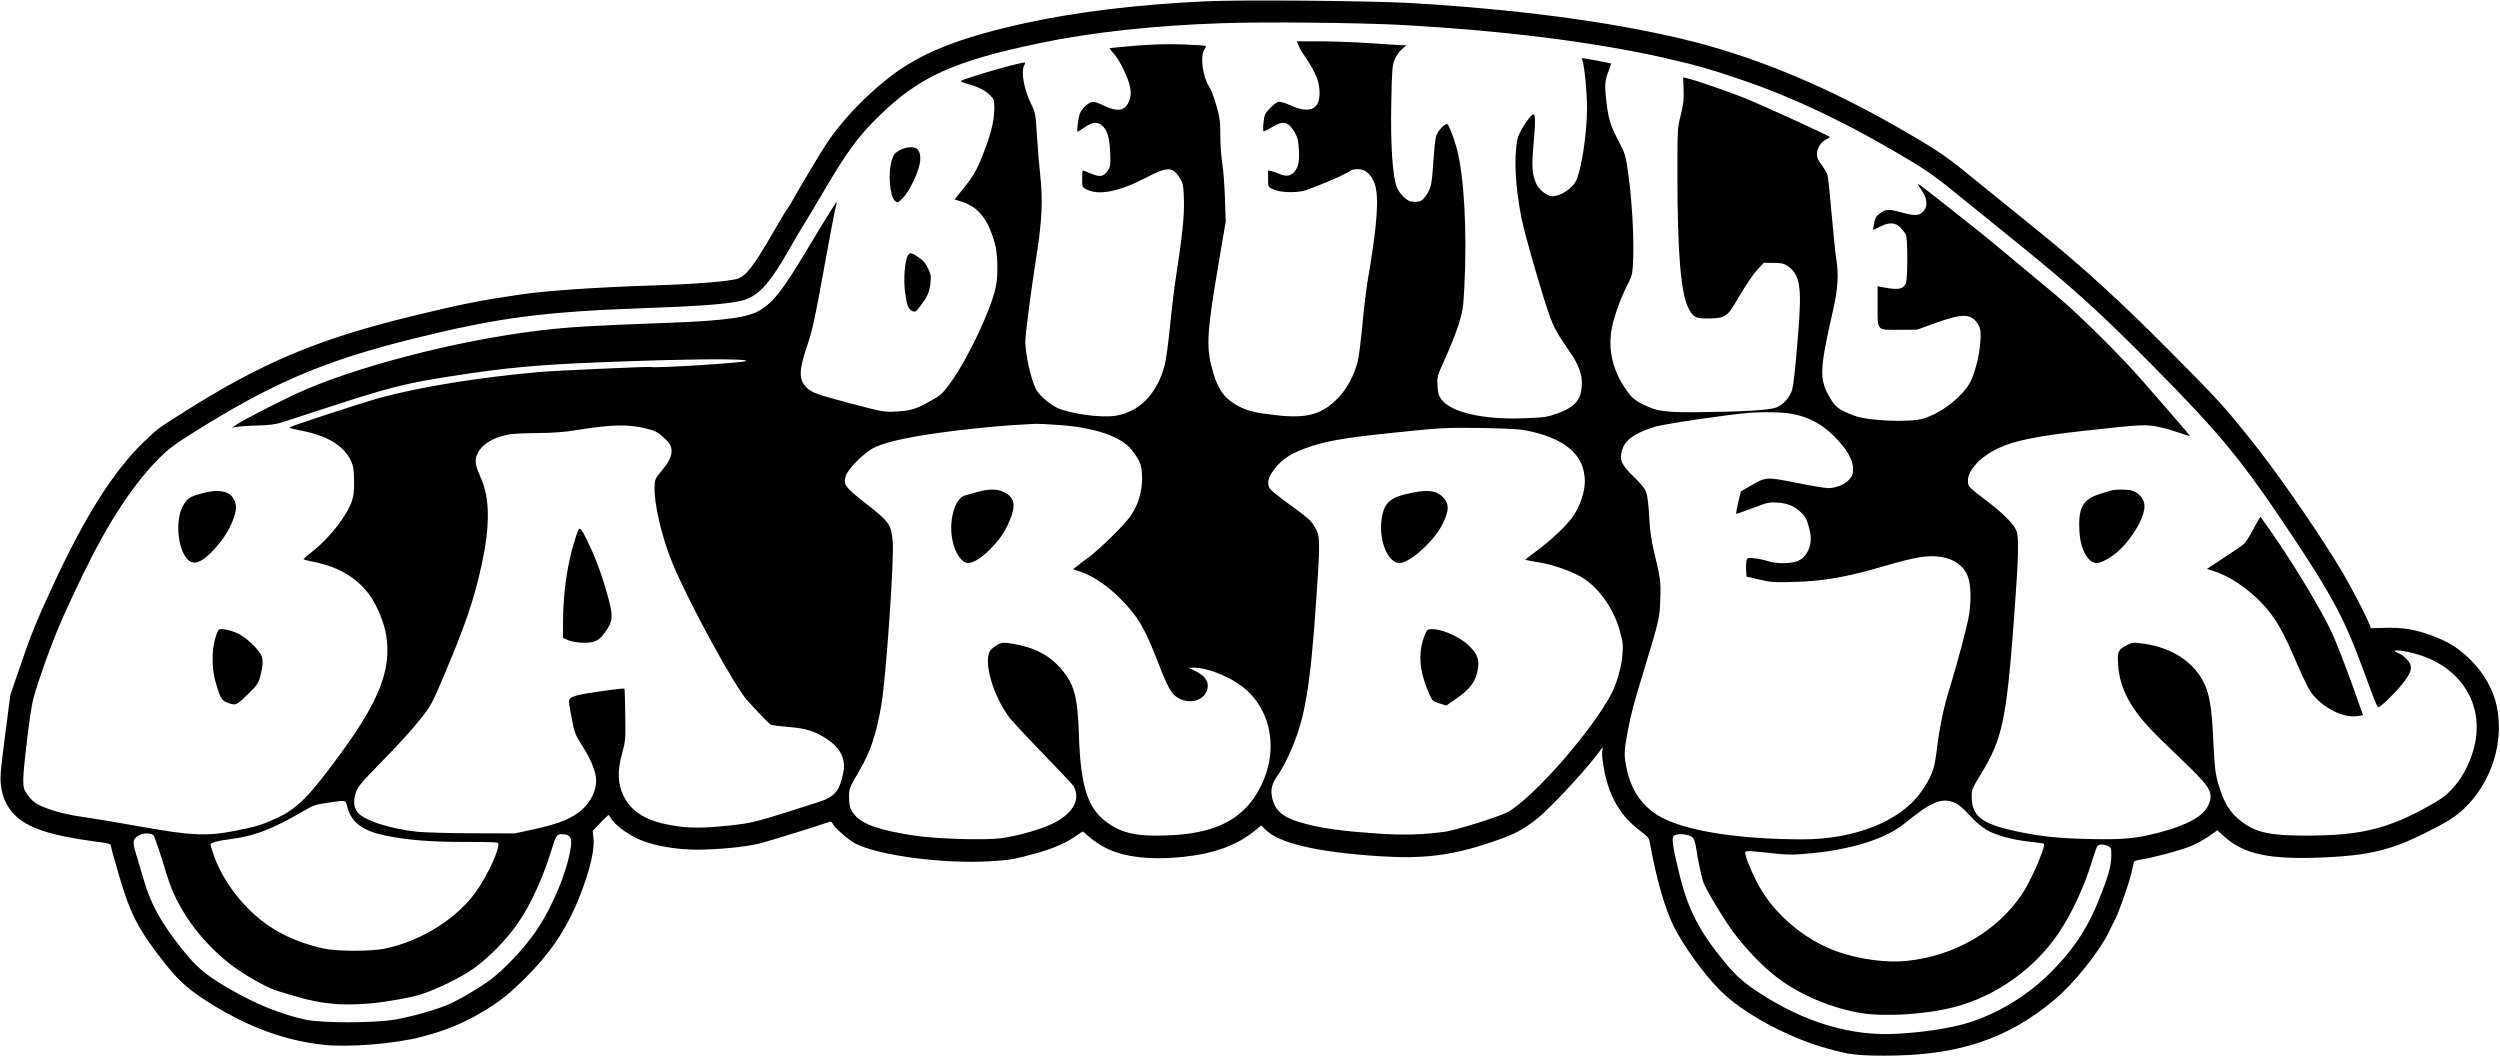 <?xml version="1.0" standalone="no"?>
<!DOCTYPE svg PUBLIC "-//W3C//DTD SVG 20010904//EN"
 "http://www.w3.org/TR/2001/REC-SVG-20010904/DTD/svg10.dtd">
<svg version="1.0" xmlns="http://www.w3.org/2000/svg"
 width="1936pt" height="818pt" viewBox="0 0 1936 818"
 preserveAspectRatio="xMidYMid meet">

<g transform="translate(0,818) scale(0.1,-0.1)"
fill="#000000" stroke="none">
<path d="M9340 8170 c-523 -24 -1005 -82 -1410 -171 -513 -113 -812 -234
-1055 -427 -188 -149 -359 -331 -473 -502 -50 -76 -201 -328 -269 -450 -14
-25 -31 -52 -38 -60 -7 -8 -54 -87 -105 -175 -153 -266 -212 -342 -280 -364
-63 -20 -327 -41 -635 -51 -450 -14 -843 -41 -1040 -70 -321 -47 -470 -77
-831 -165 -745 -181 -1175 -362 -1799 -758 -181 -114 -186 -118 -289 -217
-235 -226 -453 -570 -699 -1099 -132 -283 -180 -401 -271 -670 l-66 -193 -41
-316 c-37 -287 -40 -322 -30 -396 12 -86 47 -159 106 -218 98 -99 276 -158
609 -203 129 -17 136 -19 136 -40 0 -8 27 -107 61 -222 88 -303 153 -427 358
-686 108 -136 187 -206 354 -310 295 -183 576 -286 874 -318 192 -21 543 7
750 60 194 50 329 105 489 201 133 80 196 131 334 269 221 222 351 436 455
746 47 140 69 255 61 324 l-6 56 60 64 c34 35 62 62 64 60 1 -2 13 -19 25 -37
37 -53 145 -128 234 -162 115 -44 274 -70 432 -70 165 1 376 22 485 50 68 17
481 146 537 167 7 3 16 -3 20 -13 13 -32 125 -130 178 -157 186 -93 676 -157
1035 -137 163 10 180 13 345 57 145 39 252 85 325 138 26 19 51 35 55 35 4 0
20 -13 35 -28 15 -16 60 -50 101 -75 145 -90 360 -121 639 -93 238 25 413 88
548 196 l60 48 27 -28 c105 -110 399 -179 895 -211 328 -21 550 6 835 101 204
68 260 97 383 194 91 73 337 335 443 471 l61 80 -5 -40 c-3 -24 6 -89 20 -160
42 -200 133 -346 281 -454 49 -36 62 -51 67 -80 51 -285 117 -515 187 -656 77
-152 230 -365 355 -491 173 -176 523 -367 828 -452 175 -49 233 -57 455 -57
560 0 945 127 1310 433 149 125 345 369 420 522 22 47 45 93 51 103 25 46 108
282 124 353 10 43 19 84 20 90 2 6 27 14 57 18 82 11 315 74 392 107 37 16 97
49 133 74 l64 45 57 -51 c153 -136 350 -177 767 -159 342 15 516 56 767 180
188 93 253 134 321 199 212 204 310 512 252 791 -25 124 -97 253 -194 351 -97
98 -173 146 -308 197 -130 48 -231 65 -370 60 l-103 -3 -11 30 c-26 66 -145
296 -207 400 -159 268 -465 715 -653 955 -246 313 -295 368 -678 753 -400 403
-685 663 -1061 966 -204 165 -384 310 -535 433 -153 124 -234 178 -491 326
-590 341 -1159 575 -1719 706 -562 132 -1268 224 -2071 272 -305 18 -1312 27
-1594 14z m1530 -184 c769 -43 1460 -129 2010 -252 243 -55 369 -90 627 -179
351 -119 748 -305 1145 -536 243 -141 312 -187 473 -318 72 -58 177 -143 235
-190 58 -47 188 -152 290 -235 401 -324 623 -526 1018 -925 537 -543 698 -740
1097 -1341 292 -440 393 -629 524 -985 29 -77 67 -180 85 -229 18 -50 37 -91
43 -93 15 -5 150 129 206 205 58 79 62 115 16 166 -17 19 -46 41 -64 47 -19 7
-32 16 -30 19 8 13 131 -10 218 -41 322 -115 480 -405 393 -720 -45 -164 -141
-309 -256 -386 -36 -24 -119 -71 -185 -105 -260 -132 -462 -176 -820 -179
-308 -2 -419 20 -535 108 -92 69 -140 147 -183 298 -22 77 -27 125 -37 325
-12 273 -31 380 -84 474 -84 150 -244 250 -448 280 -89 13 -91 13 -139 -11
-66 -33 -73 -49 -66 -152 12 -194 109 -364 324 -571 54 -52 156 -151 227 -220
166 -161 188 -206 147 -296 -38 -84 -161 -153 -373 -209 -182 -49 -290 -59
-563 -52 -240 6 -368 20 -558 61 -258 56 -335 115 -338 259 -1 63 -1 65 77
192 160 264 192 415 250 1185 35 477 40 629 21 685 -18 51 -95 131 -216 224
-166 127 -161 122 -161 170 0 82 98 186 235 250 125 59 304 95 665 135 451 50
478 51 585 28 50 -11 121 -32 160 -46 38 -14 71 -24 73 -22 1 2 -48 61 -110
132 -62 71 -167 192 -233 268 -173 202 -505 532 -690 687 -338 283 -573 477
-655 541 -47 37 -159 126 -249 197 -91 72 -166 129 -168 127 -2 -2 10 -24 27
-48 42 -59 50 -117 21 -156 -31 -44 -65 -47 -176 -17 -103 28 -121 27 -171
-11 -24 -17 -34 -35 -41 -73 -6 -28 -8 -51 -6 -51 2 0 26 11 53 25 70 36 118
33 157 -7 17 -18 36 -43 42 -55 15 -29 15 -344 0 -376 -22 -49 -57 -54 -181
-31 l-38 7 0 -156 c0 -193 -10 -182 175 -181 l130 1 145 52 c214 78 283 74
333 -20 15 -28 18 -49 13 -124 -6 -106 -45 -257 -83 -323 -64 -110 -224 -233
-357 -273 -105 -32 -425 -19 -534 21 -119 45 -147 65 -189 137 -86 146 -84
215 21 675 39 168 46 283 26 403 -6 33 -21 186 -35 340 -13 154 -28 294 -33
311 -6 17 -26 52 -46 78 -26 34 -36 58 -36 84 0 43 34 97 73 113 15 6 27 14
27 18 0 8 -497 235 -660 302 -122 49 -385 140 -445 153 l-31 7 4 -93 c3 -75
-1 -113 -22 -198 -26 -103 -26 -111 -26 -473 0 -578 26 -898 81 -1014 39 -81
59 -92 170 -89 65 1 93 6 115 21 38 24 41 29 128 176 42 70 97 151 125 180
l49 54 75 -1 c61 0 81 -4 109 -23 98 -68 113 -160 83 -524 -23 -285 -34 -383
-46 -431 -14 -58 -67 -119 -121 -141 -51 -21 -266 -34 -613 -37 -255 -2 -317
7 -423 61 -72 37 -94 57 -149 143 -96 149 -125 316 -83 483 23 93 70 217 123
320 28 56 30 69 35 200 5 175 -11 444 -39 640 -20 144 -23 154 -75 253 -62
118 -79 172 -93 297 -16 132 -13 173 14 239 13 33 23 62 21 64 -3 3 -211 42
-224 42 -2 0 -1 -8 2 -17 16 -41 36 -247 36 -369 0 -200 -45 -491 -88 -570
-31 -57 -121 -114 -180 -114 -41 0 -107 52 -128 103 -30 74 -34 133 -17 314
17 181 13 234 -12 213 -38 -32 -105 -142 -114 -187 -29 -147 -17 -367 33 -620
26 -128 165 -609 218 -753 33 -90 67 -150 152 -271 65 -92 96 -171 96 -242 0
-127 -47 -186 -185 -237 -84 -30 -101 -33 -260 -39 -317 -12 -565 44 -642 145
-23 31 -28 49 -31 108 -4 70 -2 74 62 216 36 79 82 195 102 258 32 104 36 131
44 291 22 428 -2 865 -60 1076 -24 86 -63 185 -74 185 -24 0 -75 -59 -86 -99
-6 -22 -15 -109 -20 -193 -11 -175 -19 -209 -60 -267 -30 -41 -47 -48 -110
-42 -33 3 -88 56 -111 106 -34 77 -52 333 -45 658 5 264 8 292 27 338 12 27
37 63 56 79 l34 30 -28 0 c-15 0 -125 7 -243 15 -118 8 -297 15 -397 15 l-181
0 14 -32 c18 -38 17 -38 68 -114 61 -92 90 -162 94 -232 10 -148 -70 -189
-229 -116 -35 16 -74 28 -87 26 -12 -2 -42 -24 -66 -49 -40 -41 -45 -52 -51
-110 -4 -36 -4 -67 -1 -70 2 -3 32 11 64 31 90 55 128 46 179 -41 21 -36 27
-62 31 -124 6 -99 -2 -141 -34 -179 -29 -34 -64 -39 -117 -17 -18 8 -44 17
-59 21 l-28 6 0 -64 c0 -64 0 -64 37 -81 50 -24 148 -30 230 -15 59 12 347
134 377 161 6 5 29 9 53 9 56 0 101 -39 128 -111 36 -100 21 -319 -50 -729
-13 -74 -33 -236 -44 -360 -12 -124 -28 -254 -37 -290 -26 -101 -79 -203 -140
-269 -129 -140 -248 -175 -494 -146 -163 19 -209 30 -282 66 -107 54 -162 123
-202 259 -57 192 -53 294 34 810 l62 365 -6 175 c-3 96 -12 218 -20 270 -9 52
-16 152 -16 221 0 111 -4 139 -31 234 -17 60 -42 125 -56 146 -50 75 -70 233
-37 285 9 13 15 27 12 29 -2 2 -82 7 -178 11 -125 4 -231 1 -369 -10 -107 -9
-196 -18 -198 -20 -2 -1 12 -19 30 -39 45 -47 114 -189 128 -260 7 -43 7 -68
-2 -95 -29 -91 -87 -105 -205 -48 -55 26 -75 31 -94 24 -36 -13 -78 -57 -89
-92 -13 -42 -24 -136 -17 -136 4 0 29 16 57 35 58 40 95 44 131 15 41 -32 60
-93 65 -210 4 -94 2 -109 -16 -138 -32 -50 -61 -56 -131 -27 -33 14 -62 25
-65 25 -3 0 -5 -29 -5 -65 0 -63 1 -65 32 -81 96 -50 254 -19 467 92 162 84
201 84 256 -3 27 -43 29 -55 33 -165 5 -123 -13 -292 -63 -613 -13 -82 -33
-251 -45 -375 -12 -124 -30 -258 -41 -299 -60 -223 -196 -362 -383 -391 -114
-18 -363 18 -456 65 -61 31 -137 99 -159 144 -38 75 -81 269 -81 367 0 56 43
386 89 679 40 256 47 422 27 600 -8 77 -20 219 -26 315 -10 169 -12 177 -45
245 -55 112 -80 249 -54 297 6 11 9 21 7 23 -13 11 -498 -129 -498 -144 0 -4
23 -13 52 -21 79 -20 135 -48 173 -86 33 -32 35 -39 35 -99 0 -111 -31 -226
-112 -419 -32 -76 -60 -122 -119 -195 l-77 -95 52 -17 c129 -39 202 -129 257
-312 26 -85 30 -257 10 -352 -39 -178 -211 -542 -344 -730 -68 -95 -80 -106
-172 -156 -105 -58 -141 -69 -255 -76 -93 -5 -100 -4 -350 62 -263 69 -309 86
-347 127 -58 62 -57 129 6 316 43 127 61 209 130 592 45 245 85 461 91 480 5
19 10 39 10 45 0 10 -69 -100 -225 -360 -191 -318 -259 -407 -364 -474 -92
-59 -266 -84 -711 -101 -609 -22 -760 -31 -1005 -60 -636 -76 -1443 -285
-1885 -491 -142 -66 -395 -196 -450 -232 l-45 -29 45 7 c25 4 98 9 163 10 83
3 135 9 180 24 34 11 202 65 372 121 463 151 587 182 960 240 411 63 647 85
1125 104 677 27 1159 31 1138 10 -14 -13 -698 -57 -740 -46 -16 4 -755 -29
-863 -39 -455 -40 -921 -115 -1230 -199 -141 -39 -704 -223 -705 -231 0 -4 39
-14 88 -23 202 -38 331 -115 387 -229 22 -45 25 -67 27 -157 1 -80 -3 -118
-17 -160 -39 -114 -173 -287 -305 -390 -38 -30 -69 -57 -70 -60 0 -3 37 -13
82 -22 190 -37 338 -126 435 -263 54 -77 110 -214 124 -307 41 -263 -53 -505
-362 -926 -238 -324 -329 -415 -487 -488 -112 -52 -158 -66 -327 -99 -220 -42
-328 -37 -728 34 -183 33 -372 64 -422 71 -170 21 -341 72 -402 120 -16 12
-40 40 -55 62 -25 36 -28 51 -28 117 0 42 16 195 34 341 34 260 36 268 99 455
100 293 161 438 336 800 189 389 380 680 578 881 70 71 121 110 251 192 630
397 1030 568 1734 742 663 163 997 206 1808 235 457 16 674 35 757 67 109 40
193 138 335 388 39 69 92 159 118 200 26 41 80 131 120 200 209 358 294 474
466 640 307 297 571 416 1226 554 396 84 896 139 1418 156 337 12 1077 4 1410
-14z m2983 -3007 c135 -19 246 -75 345 -172 99 -97 152 -186 152 -255 0 -43
-5 -57 -30 -86 -34 -38 -102 -66 -163 -66 -21 0 -131 18 -245 41 -236 47 -234
47 -359 -25 l-72 -41 -20 -85 c-11 -47 -18 -87 -16 -89 2 -2 59 18 127 44 114
44 128 47 193 43 79 -5 135 -29 185 -79 35 -35 45 -56 65 -139 27 -106 -21
-214 -106 -239 -57 -17 -164 -16 -216 3 -24 8 -69 18 -102 22 -58 6 -60 6 -66
-18 -3 -13 -5 -47 -3 -74 l3 -49 100 -23 c90 -21 117 -23 280 -18 217 6 399
38 679 120 100 30 222 61 272 69 200 35 348 -28 388 -162 20 -68 21 -190 2
-296 -18 -96 -87 -355 -148 -555 -49 -157 -79 -305 -102 -496 -16 -134 -40
-194 -121 -309 -159 -225 -513 -365 -917 -365 -468 1 -856 58 -1064 156 -157
75 -256 203 -295 383 -24 110 -24 133 6 298 25 133 44 207 135 503 109 360
113 376 117 520 5 141 4 150 -52 385 -18 75 -29 158 -34 260 -6 101 -14 163
-25 190 -10 24 -49 70 -96 115 -92 88 -110 127 -90 200 22 82 97 136 255 185
71 22 573 96 730 108 111 8 240 6 308 -4z m-5668 -89 c295 -19 505 -92 586
-203 63 -86 73 -115 73 -212 0 -106 -30 -205 -89 -291 -46 -67 -241 -259 -325
-320 -36 -26 -77 -57 -92 -70 l-28 -22 64 -22 c90 -30 208 -110 304 -208 136
-138 185 -222 291 -494 76 -197 102 -242 155 -273 101 -59 226 -9 229 91 1 47
-28 84 -93 116 l-55 27 35 1 c123 0 321 -85 423 -183 216 -207 236 -549 48
-825 -140 -206 -374 -295 -767 -293 -155 1 -246 23 -337 79 -178 110 -238 275
-252 702 -10 296 -35 389 -135 507 -91 108 -209 170 -375 197 -74 13 -83 12
-117 -5 -20 -10 -46 -30 -57 -45 -61 -77 18 -354 150 -526 20 -25 136 -150
259 -277 123 -127 228 -238 233 -248 57 -101 1 -207 -151 -286 -84 -45 -278
-100 -407 -118 -133 -17 -503 -6 -680 21 -255 39 -393 85 -453 155 -38 43 -47
71 -47 150 0 57 4 67 76 190 90 153 134 284 174 515 37 218 101 1140 88 1272
-13 128 -28 149 -209 290 -160 125 -174 144 -155 211 17 58 149 188 226 223
108 50 313 91 635 130 258 30 361 39 610 52 14 1 88 -3 165 -8z m-3175 -30
c71 -18 83 -25 147 -84 66 -60 57 -134 -26 -233 -56 -66 -60 -73 -62 -129 -6
-129 55 -392 138 -594 124 -301 482 -957 580 -1064 129 -141 171 -183 188
-190 10 -3 71 -11 136 -16 133 -11 196 -31 288 -90 110 -71 153 -158 131 -265
-27 -138 -67 -186 -185 -224 -497 -160 -519 -166 -709 -185 -196 -21 -310 -20
-437 3 -200 36 -311 105 -372 231 -43 89 -47 188 -11 320 28 102 29 111 26
305 -2 109 -4 201 -6 202 -7 7 -336 -40 -371 -53 -70 -25 -68 -17 -40 -164 23
-124 29 -138 76 -213 65 -100 104 -188 113 -250 15 -99 -43 -216 -142 -285
-77 -54 -166 -86 -342 -125 l-145 -31 -320 1 c-176 0 -372 6 -435 12 -218 23
-423 92 -467 157 -24 37 -27 88 -8 145 16 48 40 76 209 249 106 107 234 248
285 313 91 115 95 123 193 355 162 382 229 580 288 849 65 297 64 514 -5 668
-42 95 -49 131 -35 175 22 65 91 121 187 150 68 20 101 24 268 26 138 1 226 8
320 23 274 45 403 47 545 11z m6790 -10 c318 -59 473 -190 473 -399 -1 -83
-36 -187 -91 -269 -49 -71 -167 -183 -285 -270 -48 -35 -87 -66 -85 -67 2 -2
49 -10 106 -20 117 -19 279 -78 350 -127 127 -86 234 -245 278 -411 22 -79 24
-104 18 -177 -7 -91 -41 -215 -80 -292 -143 -282 -599 -806 -805 -925 -57 -33
-397 -140 -484 -153 -170 -24 -321 -29 -528 -15 -249 17 -412 38 -541 71 -187
47 -254 100 -276 215 -12 61 2 106 52 176 19 26 55 93 80 148 124 270 165 510
214 1245 29 428 28 453 -21 530 -29 45 -44 58 -198 170 -70 51 -134 102 -142
114 -22 31 -18 77 11 121 63 94 124 141 251 189 151 58 300 85 703 126 356 37
389 39 655 36 163 -2 307 -9 345 -16z m-9107 -2930 c32 -112 119 -175 292
-211 173 -35 350 -49 618 -49 238 0 257 -1 257 -17 0 -57 -79 -227 -159 -347
-148 -222 -436 -405 -726 -463 -108 -21 -363 -21 -465 1 -234 51 -422 147
-573 295 -132 128 -236 288 -286 441 -12 35 -21 67 -21 70 0 14 54 29 142 40
200 25 340 79 593 228 60 35 85 43 170 55 153 22 139 26 158 -43z m12452 40
c24 -11 71 -53 109 -95 40 -45 92 -89 129 -111 73 -43 206 -79 343 -93 53 -6
98 -12 101 -15 18 -17 -99 -287 -168 -390 -197 -290 -521 -478 -893 -517 -152
-16 -357 10 -526 68 -271 92 -522 310 -643 558 -53 106 -89 204 -81 217 7 11
35 9 242 -13 97 -10 137 -10 285 5 313 32 567 115 707 230 209 171 294 205
395 156z m-13955 -251 c10 -14 59 -162 105 -314 76 -249 249 -492 482 -677 94
-75 283 -184 363 -209 160 -49 208 -63 290 -80 132 -28 260 -34 430 -20 128
11 305 42 395 69 119 37 315 132 410 200 122 86 264 233 352 362 95 140 191
351 254 559 33 109 41 121 79 121 72 0 86 -30 64 -138 -42 -211 -164 -482
-294 -655 -88 -119 -220 -256 -317 -330 -83 -63 -252 -163 -338 -199 -102 -42
-284 -93 -410 -114 -157 -27 -562 -27 -685 -1 -196 42 -399 125 -610 249 -173
103 -239 158 -350 298 -164 207 -240 344 -295 531 -20 68 -48 162 -62 208 -29
96 -25 118 28 145 36 18 97 15 109 -5z m11920 -17 c10 -11 20 -45 24 -74 10
-77 44 -238 58 -273 19 -49 96 -182 183 -315 96 -147 261 -326 394 -425 174
-131 422 -235 648 -271 187 -29 499 -9 716 47 322 84 617 292 806 569 103 150
206 373 266 575 15 50 32 96 37 103 13 15 49 16 83 0 23 -10 25 -17 25 -71 0
-73 -17 -140 -73 -287 -102 -267 -209 -433 -400 -624 -167 -166 -374 -296
-597 -374 -135 -47 -347 -83 -580 -97 -354 -23 -721 85 -1070 313 -125 81
-187 136 -273 240 -195 236 -285 409 -351 680 -52 211 -62 278 -45 298 20 25
126 15 149 -14z"/>
<path d="M6970 7018 c-38 -20 -48 -31 -62 -73 -33 -96 -19 -283 23 -321 19
-17 21 -16 58 20 42 41 99 149 126 237 19 62 15 118 -11 144 -22 22 -83 19
-134 -7z"/>
<path d="M7030 6200 c-23 -43 -34 -177 -22 -275 14 -109 25 -139 58 -154 22
-10 27 -6 63 42 55 74 69 105 76 174 6 49 4 68 -13 104 -26 55 -38 69 -87 102
-47 32 -61 33 -75 7z"/>
<path d="M16355 4383 c-11 -2 -55 -16 -97 -29 -130 -42 -166 -110 -155 -289 8
-140 66 -245 134 -245 31 0 97 34 151 78 119 98 231 290 218 377 -7 46 -42 86
-89 104 -28 11 -122 13 -162 4z"/>
<path d="M1570 4361 c-100 -26 -122 -40 -154 -100 -54 -101 -45 -289 18 -390
57 -89 141 -54 277 117 69 88 123 215 116 274 -14 105 -103 140 -257 99z"/>
<path d="M17450 4083 c-28 -54 -61 -106 -73 -116 -12 -10 -82 -58 -155 -106
l-132 -87 57 -18 c117 -37 260 -133 369 -247 103 -109 162 -210 274 -474 40
-93 88 -191 106 -216 88 -120 251 -203 364 -184 l39 7 -34 97 c-73 210 -165
450 -202 531 -89 191 -295 534 -481 800 -41 58 -75 106 -77 108 -1 2 -26 -41
-55 -95z"/>
<path d="M1694 3303 c-6 -4 -19 -37 -29 -73 -26 -92 -25 -232 4 -330 39 -133
48 -147 102 -165 58 -20 59 -19 161 81 54 53 70 75 81 117 22 79 26 129 14
164 -18 48 -112 140 -178 174 -61 30 -136 46 -155 32z"/>
<path d="M7565 4369 c-38 -11 -80 -22 -93 -26 -69 -18 -118 -162 -103 -304 12
-118 72 -219 128 -219 40 0 101 38 167 103 78 79 115 133 155 226 50 118 38
179 -42 219 -55 27 -117 28 -212 1z"/>
<path d="M4453 4003 c-59 -183 -92 -412 -93 -636 l0 -128 38 -16 c53 -22 158
-28 207 -10 29 10 50 28 78 67 60 86 65 114 38 228 -36 149 -96 323 -155 446
-80 167 -76 165 -113 49z"/>
<path d="M10935 4364 c-168 -33 -215 -73 -235 -198 -26 -166 46 -346 138 -346
81 0 275 177 336 307 48 100 49 150 4 199 -50 54 -113 64 -243 38z"/>
<path d="M11059 3304 c-9 -3 -25 -34 -37 -73 -41 -126 -26 -262 45 -423 24
-55 28 -59 79 -75 l54 -17 69 48 c119 81 163 142 177 243 9 70 -7 110 -69 171
-82 81 -248 147 -318 126z"/>
</g>
</svg>
